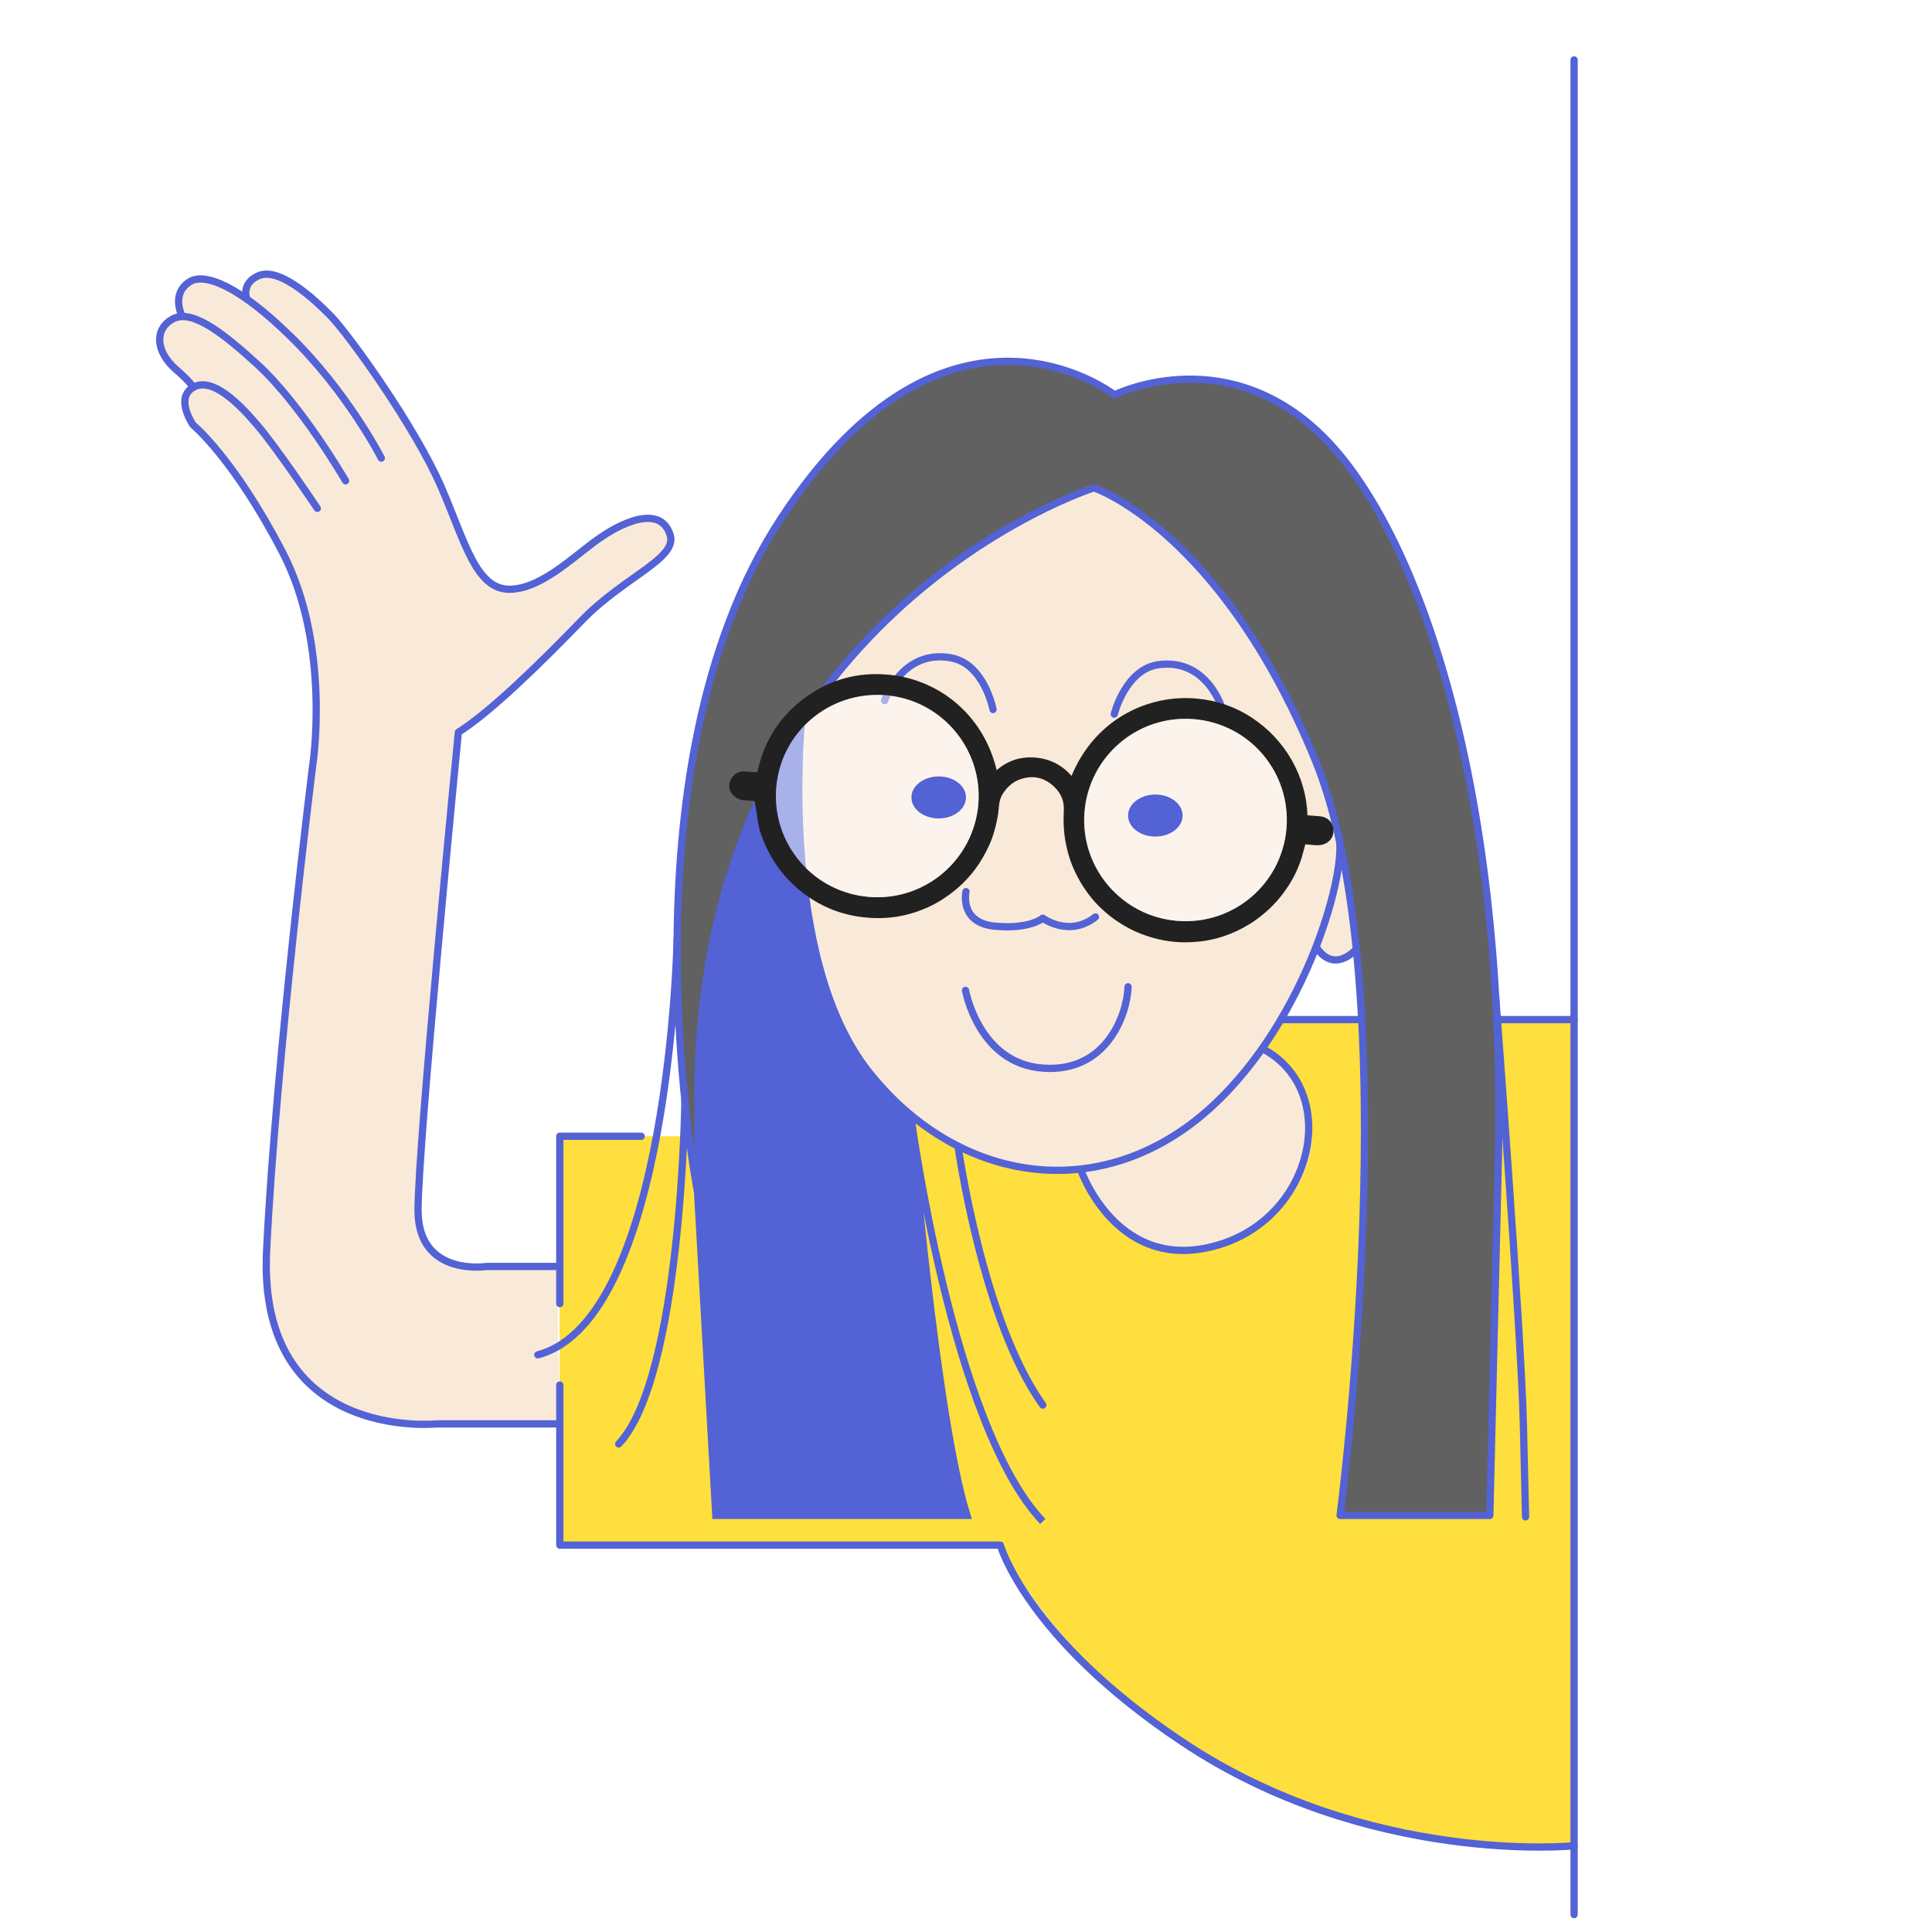 <?xml version="1.0" encoding="utf-8"?>
<!-- Generator: Adobe Illustrator 23.1.1, SVG Export Plug-In . SVG Version: 6.00 Build 0)  -->
<svg version="1.1" id="Layer_1" xmlns="http://www.w3.org/2000/svg" xmlns:xlink="http://www.w3.org/1999/xlink" x="0px" y="0px"
	 viewBox="0 0 800 800" style="enable-background:new 0 0 800 800;" xml:space="preserve">
<style type="text/css">
	.st0{fill:#FFFFFF;}
	.st1{fill:#FEDF3D;}
	.st2{fill:#5362D5;}
	.st3{fill:#F9E9D9;}
	.st4{fill:#616161;stroke:#5362D5;stroke-width:3;stroke-linecap:round;stroke-linejoin:round;stroke-miterlimit:10;}
	.st5{fill:none;stroke:#5362D5;stroke-width:3;stroke-linecap:round;stroke-linejoin:round;stroke-miterlimit:10;}
	.st6{fill:none;stroke:#5362D5;stroke-width:3;stroke-miterlimit:10;}
	.st7{fill:#212121;}
	.st8{opacity:0.5;fill:#FFFFFF;enable-background:new    ;}
</style>
<g>
	<rect class="st0" width="800" height="800"/>
</g>
<g id="Layer_3">
	<path class="st1" d="M651.8,422.2h-53.3h-69.9l-64.1,36.6h-93.4L314,470.5h-82.3v169.4h182.5c0,0,39.8,80.4,130.7,109
		c44.7,14.1,81.2,16.7,106.8,15.7L651.8,422.2L651.8,422.2z"/>
	<path class="st2" d="M316.3,272L289,374.6v119.9l7.5,133h104c0,0-12.4-53.9-17.8-109.8c-5.5-56-5.5-56-5.5-56S347.5,444,337.3,392
		s-3.7-95.3-3.7-95.3L316.3,272z"/>
	<path class="st3" d="M558.6,359.1l-5.4-14.2l0,0c4.5-77.7-39.3-143.8-99.3-148.7c-61.2-5-123.2,22.6-123.2,111.6
		c0,121.4,38.5,171.7,99.6,176.7c5.7,0.5,11.4,0.4,17-0.3c0.2,0.8,0.5,1.7,0.8,2.5c8,23.7,35.4,35.8,61.1,27.1s40-35,31.9-58.7
		c-3.1-9.2-9.2-16.6-16.9-21.8c8.3-12.2,15.2-26.1,20.2-41.3l0,0c0,0,4.4,6.9,8.9,5.5s8.3-4.4,8.3-4.4L558.6,359.1z"/>
	<path class="st3" d="M229.8,588.4h-58.1c0,0-24.3,2.4-42.8-14.9c-18.5-17.3-19.2-44.6-18-63.3s18-187.2,18-187.2s5.2-44.6-1.8-66.4
		s-13.7-36.6-21.3-48S80,176,80,176s-4.8-8.7-2.8-12.7s2-4,2-4l-8.9-8.8c0,0-7.2-10.3-2.8-15.1s7.6-4.4,7.6-4.4s-2.8-6-0.6-10.2
		c2.2-4.1,9.6-5.4,9.6-5.4s3.1-0.1,8,2.5s9.4,6.1,9.4,6.1s0.4-6,2.9-8.6s9.2-2.8,13.5,0s20.1,12.3,37.9,40.6s30.6,55.1,30.6,55.1
		s6.3,29.4,19.5,32c13.1,2.6,25.5-8,37.7-17s24.5-15.6,31.4-8.8s-4.2,15.5-4.2,15.5s-19.7,13.9-24.9,18.9
		c-5.2,5-18.5,18.7-25.2,25.1s-25.8,22.6-25.8,22.6l-5.3,3.7l-7.5,78.8L172.9,501c0,0,1,22.2,16.7,22.7c15.7,0.6,41,0.6,41,0.6
		l1,58.4l-0.2,6L229.8,588.4z"/>
</g>
<g>
	<path class="st4" d="M453,202c0,0-164,52-164,252v40.5c0,0-34.5-175,34.5-280s138-51,138-51s44-22,84,15s78,143,75,299l-3.6,150
		h-62c0,0,28.6-218-10.4-313S453,202,453,202z"/>
	<path class="st5" d="M396.7,474.6c0,0,10.1,72.5,35.1,107.2"/>
	<path class="st5" d="M283.6,455.6c0,0-1.3,114.8-27.4,142.3"/>
	<path class="st5" d="M280.4,388.6c0,0-3,158-57.7,172.4"/>
	<path class="st5" d="M651.8,764.3c0,0-85.1,8.5-162.2-43c-64.5-43-75.4-81.5-75.4-81.5H231.8v-66.3"/>
	<polyline class="st5" points="231.8,539.8 231.8,470.5 265.5,470.5 	"/>
	<path class="st5" d="M231.8,589.6h-51.1c0,0-74.3,7.6-70.3-71.9c3.9-79.5,19.1-200.9,19.1-200.9s7.7-49.2-12.5-88.1S80,176,80,176
		s-7.8-11,0-15.6c7.8-4.5,18.9,6.6,26.6,15.7c8,9.3,24.8,34.4,24.8,34.4"/>
	<path class="st5" d="M80,160.4c0,0-0.9-2-7.1-7.4c-8.6-7.4-9.1-17.1-1-21.1c8-3.9,21,6.5,34.7,19c18.4,16.9,36.5,48.2,36.5,48.2"/>
	<path class="st5" d="M75.2,130.4c0,0-4.4-8.8,3.3-13.7c6.2-4,20.6,1.8,41.7,22.5c23.8,23.2,37.7,50.5,37.7,50.5"/>
	<path class="st5" d="M102.2,123.8c0,0-2.6-6.3,4.8-9.6c8.3-3.7,22.2,8.7,30,16.7c7.8,8.1,35.1,46.1,45.9,71.2
		c9.8,22.8,14.3,42.2,28.4,41.9c14-0.3,28.4-15.8,38.4-22.1c0,0,22.8-16.1,27.8-0.4c3.1,9.8-19.2,17.4-36.6,35.4s-38,38.1-51.1,46.3
		c0,0-16.7,170.1-16.7,197.9s28.5,23.3,28.5,23.3h30.2"/>
	<line class="st5" x1="619.5" y1="422.2" x2="651.8" y2="422.2"/>
	<line class="st5" x1="530.4" y1="422.2" x2="562.5" y2="422.2"/>
	<path class="st5" d="M619.3,412.4c0,0,10.6,138.9,11.5,177.3s0.9,38.4,0.9,38.4"/>
	<path class="st5" d="M400,369.2c0,0-2.9,12.8,11.8,14.3c14.7,1.4,20-3.3,20-3.3s10.9,8.1,21.8-0.5"/>
	<path class="st5" d="M399.8,410.1c0,0,5.4,30.3,32.1,32.2c26.6,1.9,34.9-22.7,35.2-33.7"/>
	<path class="st5" d="M366.3,290.1c0,0,7.1-21.4,27.5-17.7c13.8,2.5,17.4,21.4,17.4,21.4"/>
	<path class="st5" d="M506.4,294.4c0,0-5.9-21.8-26.5-19.2c-13.9,1.8-18.5,20.5-18.5,20.5"/>
	<path class="st6" d="M431.8,630c-37.8-39.6-54.7-168.3-54.7-168.3s10.3,124.8,23.3,165.8h-104l-7.5-133"/>
	<path class="st6" d="M522.7,434.2c32.2,16.9,22.1,68.3-16.9,80.9c-43.1,13.9-58.4-31-58.4-31"/>
	<path class="st6" d="M545,392c0,0,6,11.6,16.6,1.1"/>
	<path class="st6" d="M331.8,299.3c0,0-9.3,97.2,27.7,144.2s97,56,142,15c39.9-36.4,56.7-99,52.8-112.5"/>
	<g id="OXbZes.tif">
		<g>
			<path class="st7" d="M312.5,331.7c-1.3-0.1-2.7-0.3-4.1-0.3c-2.5,0-5.3-1.7-6.2-4.4c-1.1-3.6,1.9-7.7,5.7-7.6
				c1.9,0.1,3.8,0.3,5.7,0.4c2.8-13.4,9.8-24,20.9-31.7c9.7-6.8,20.6-9.7,32.4-8.8c21.1,1.5,40.2,16.1,45.8,39.6
				c4.6-4,10-5.7,16-5.2s11,3,15,7.6c9.8-23.8,32.2-34,52.2-32c8.1,0.8,15.7,3.4,22.5,7.9c6.8,4.5,12.3,10.3,16.4,17.4
				c4,7.1,6.3,14.7,6.6,23c1.8,0.1,3.4,0.3,5.1,0.4c3.9,0.3,6.3,3.6,5.5,7.4c-0.6,2.8-3.3,4.7-6.6,4.6c-1.6-0.1-3.2-0.2-4.9-0.4
				c-0.5,1.8-0.9,3.5-1.4,5.2c-1.3,4.3-3.2,8.3-5.6,12c-3.6,5.6-8.1,10.3-13.6,14.2c-3.4,2.4-7,4.3-10.8,5.8
				c-4.6,1.8-9.3,2.9-14.1,3.2c-5.8,0.5-11.6,0-17.3-1.6c-3.6-1-7.1-2.3-10.4-4.1c-3.9-2.1-7.5-4.6-10.7-7.6
				c-3.2-2.9-5.9-6.2-8.2-9.8c-3.4-5.3-5.8-11.1-7-17.4c-1-4.7-1.1-9.4-0.9-14.1c0.2-4.5-1.8-8-5.2-10.7c-3.3-2.6-7.1-3.5-11.2-2.5
				c-4,0.9-7,3.3-9.1,6.9c-1.5,2.5-1.3,5.3-1.7,8c-0.8,4.6-1.9,9.1-3.9,13.3c-3.1,6.8-7.5,12.8-13.3,17.7c-4.2,3.5-8.7,6.4-13.8,8.4
				c-8,3.3-16.4,4.3-25,3.3c-4.9-0.6-9.7-1.8-14.2-3.8c-5.3-2.3-10-5.4-14.3-9.4c-4.9-4.5-8.7-9.8-11.5-15.8
				c-1.6-3.4-2.9-6.9-3.5-10.6C313.5,337.5,313,334.7,312.5,331.7z M487.4,381.3c23.4,1.9,43.3-15.4,45.3-38.1
				c2-23.4-15.3-43.5-38.2-45.4c-23.4-2-43.6,15.5-45.4,38.5C447.3,359.4,464.5,379.4,487.4,381.3z M360,371.4
				c23.2,1.8,43.2-15.5,45.1-38.4c1.9-23.1-15.5-43.4-38.7-45.1s-43.2,15.5-45,38.6S336.9,369.6,360,371.4z"/>
			<path class="st8" d="M487.4,381.3c-22.9-1.9-40.2-21.9-38.4-45c1.8-23,22-40.5,45.4-38.5c22.9,1.9,40.3,22,38.2,45.4
				C530.7,366,510.8,383.2,487.4,381.3z"/>
			<path class="st8" d="M360,371.4c-23.1-1.8-40.3-21.9-38.6-45c1.7-23.1,21.8-40.3,45-38.6c23.2,1.7,40.5,22,38.7,45.1
				C403.2,355.9,383.1,373.2,360,371.4z"/>
		</g>
	</g>
	<ellipse class="st2" cx="388.7" cy="330.2" rx="11.3" ry="8.7"/>
	<ellipse class="st2" cx="478.4" cy="337.7" rx="11.3" ry="8.7"/>
	<line class="st5" x1="651.8" y1="24.8" x2="651.8" y2="792.8"/>
</g>
</svg>
